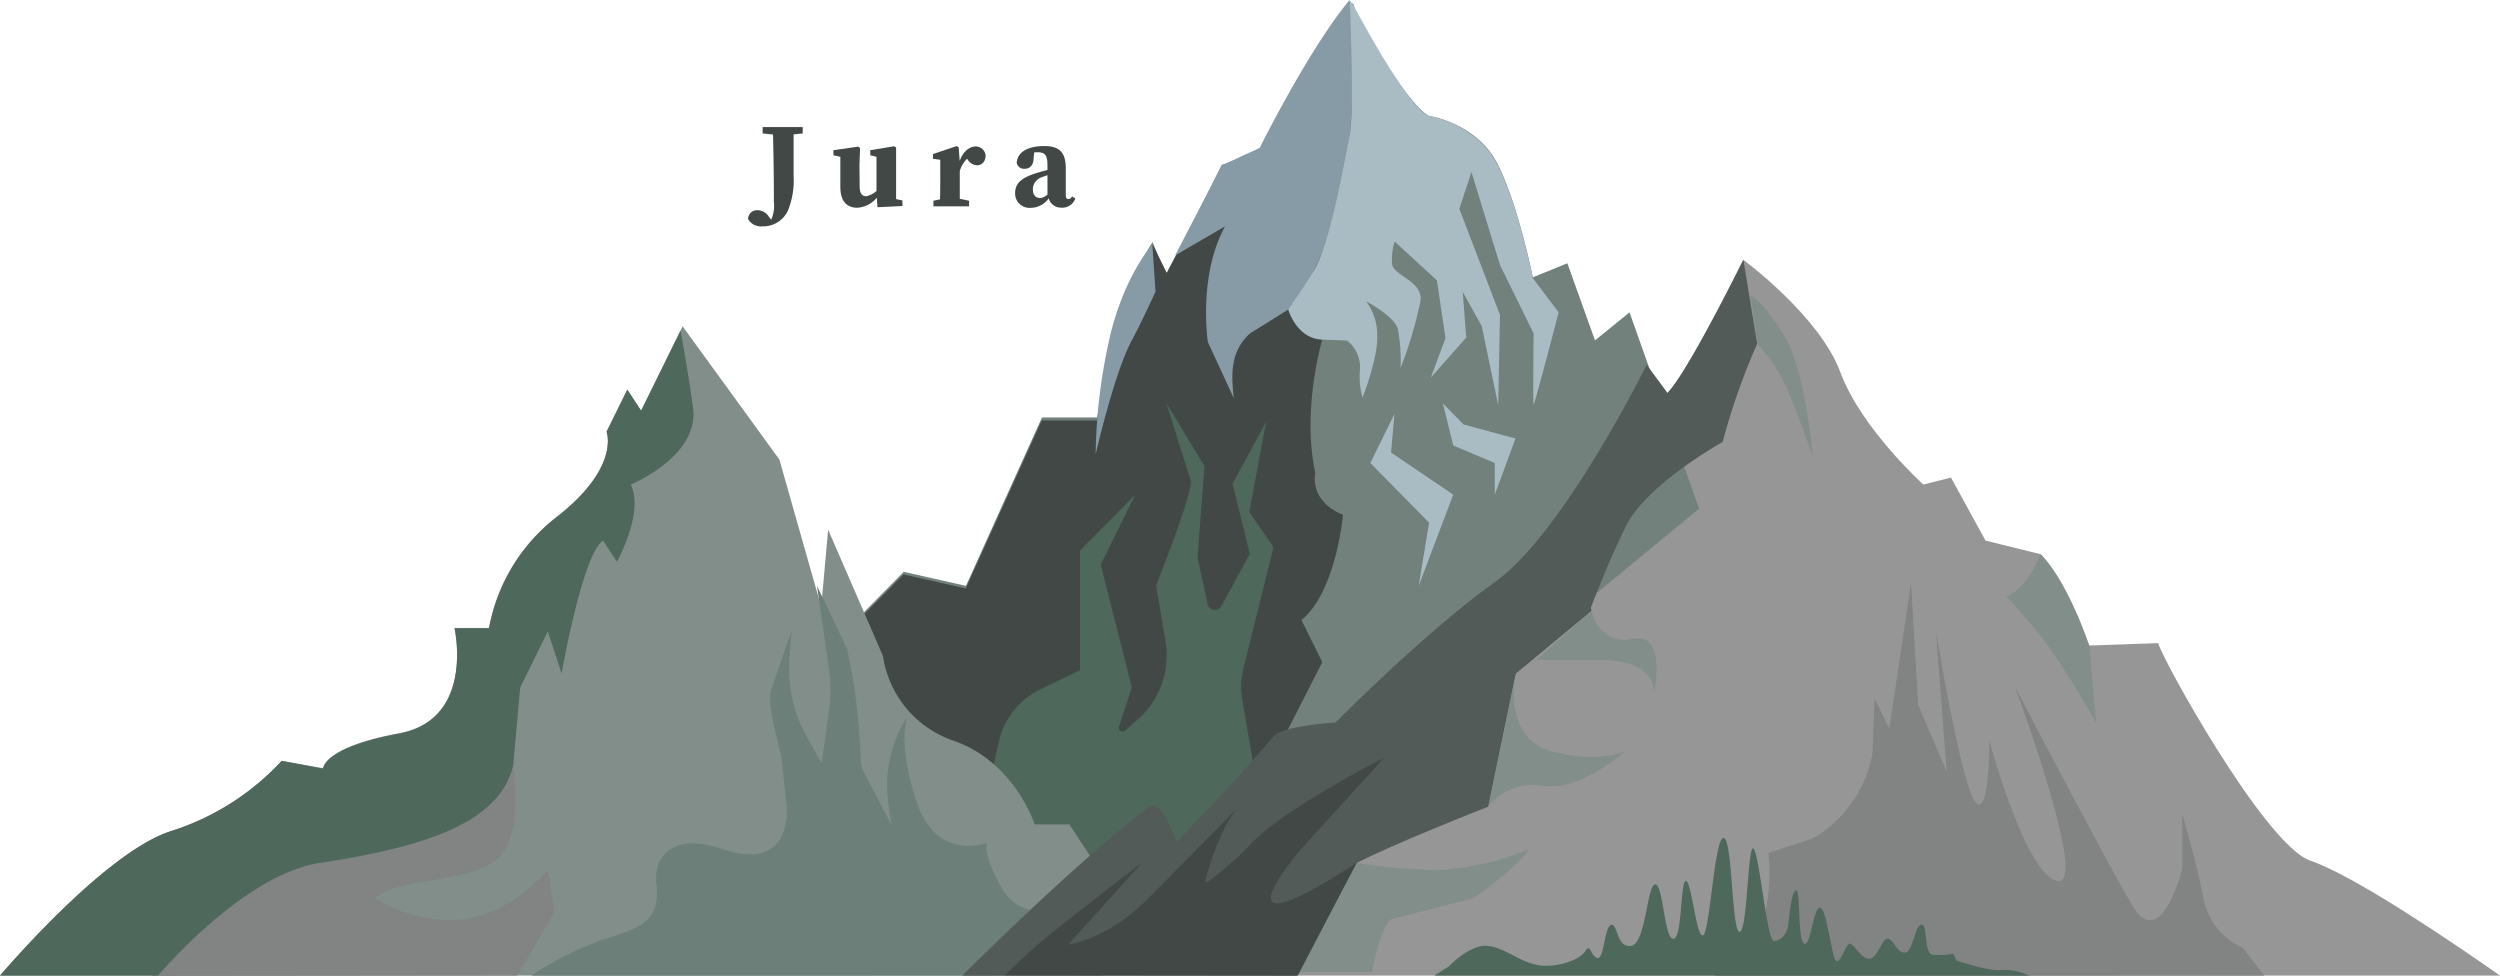 <svg xmlns="http://www.w3.org/2000/svg" viewBox="0 0 249.72 97.45"><defs><style>.cls-1{fill:#969696;}.cls-2{fill:#72817c;}.cls-3{fill:#414846;}.cls-4{fill:#4e685c;}.cls-5{fill:#828e8a;}.cls-6{fill:#6c7f78;}.cls-7{fill:#869ba5;}.cls-8{fill:#a9bcc4;}.cls-9{fill:#424846;}.cls-10{fill:#818483;}.cls-11{fill:#525b58;}</style></defs><title>logo</title><g id="Calque_1" data-name="Calque 1"><path class="cls-1" d="M250,100.45c-3.83-2.69-14.37-9.93-18.94-11.48S216,68.37,215.87,67.24l-6.9.24-4.84-9.12L198.61,57l-3.45-6.3-2.76.7s-6.22-5.61-8.29-11.22-9.67-11.21-9.67-11.21-5.52,11.21-7.59,13.32l-2.07-2.81s-8.29,16.82-15.19,21.73-15.88,14-15.88,14-5.29.31-6.22,1.41c-4.14,4.9-9.66,10.51-9.66,10.51s-1.49-4.47-2.76-3.51C108,89,98.88,98,96.39,100.45Z" transform="translate(-0.28 -3)"/><path class="cls-2" d="M94.74,97,76.06,69.23l7.59-2.11,6.91-7,6.21,1.4,7.59-16.82h5.53s1.38-11.21,5.52-17.52l1.38,3.5,5.53-11.21,4.14-1.4s4.14-8.41,6.9-12.62,2.16-.87,2.16-.87c-.86-1.73,5.31,9,7.51,10,0,0,4.83.7,6.9,4.91s3.46,11.21,3.46,11.21l3.45-1.4L159.6,37l3.45-2.8L170,53.81,118.9,95.9Z" transform="translate(-0.28 -3)"/><path class="cls-3" d="M113,100l13.15-7.79L122,89.46l10.36-20.32-2.08-4.21c3.46-2.8,4.15-10.51,4.15-10.51-3.46-1.4-2.77-4.2-2.77-4.2-1.38-6.31.7-13.32.7-13.32-3.46-1.4-3.46-3.5-3.46-3.5a62.42,62.42,0,0,0,3.46-7c3.13-3.18,3-19.63,2.79-23.26-.31.42-.84,1.19-1.76,2.59-2.76,4.2-6.9,12.61-6.9,12.61l-4.15,1.4-5.52,10.51-1.38-2.8C111.25,33.75,109.87,45,109.87,45h-5.53L96.75,61.78l-6.22-1.4-6.9,7L76,69.49l11.17,18C92.79,90,113,100,113,100Z" transform="translate(-0.28 -3)"/><path class="cls-4" d="M126.8,45.05c0-.35-1.72,9.11-1.72,9.11l2.41,3.5-3,12.1a7.7,7.7,0,0,0-.12,3.17l2.14,12.42-16.92,9.11-11-10.87L100.07,77a7.64,7.64,0,0,1,4.09-5.12l4-1.93V58l5.53-5.6-3.46,7,3.11,12.26-1.29,3.92a.38.38,0,0,0,.6.41L114,74.8A8.5,8.5,0,0,0,116.69,67l-.93-5.52s3.79-9.46,3.45-10.51-2.42-7.71-2.42-7.71l3.8,6.3-.69,9.12,1,4.65a.75.75,0,0,0,1.39.21l2.83-5.22-1.73-7Z" transform="translate(-0.28 -3)"/><path class="cls-5" d="M99.32,100.45,114,95.86l-6.9-10.51h-3.46S101.6,79,95.39,76.94a10.57,10.57,0,0,1-6.91-8.41L83,55.91l-.69,7.71L78.13,48.9,68.46,35.59,64.32,44l-1.38-2.1-2.07,4.2s1.38,3.5-4.84,8.41a18.18,18.18,0,0,0-6.9,11.21H45.68s2.07,9.11-5.53,10.52-7.59,3.5-7.59,3.5L28.42,79a25.57,25.57,0,0,1-11,7C11.62,87.8,3,97.31.28,100.45Z" transform="translate(-0.28 -3)"/><path class="cls-6" d="M110.43,100.45l-4.05-6.69s-4,1.43-6-2-1.5-4.56-1.5-4.56-5,1.9-7-4-1-8.56-1-8.56a12.84,12.84,0,0,0-2,6.85,23,23,0,0,0,.5,4l-3-5.71c-.25-1.13-.11-6-1.5-12l-3-6.28L83.11,70a13.74,13.74,0,0,1,0,3.68c-.19,1.58-.48,3.86-.78,5.54l-1.52-2.74a13.85,13.85,0,0,1-1.67-7.72l.19-2.67-2,5.71c-.5,1.52.69,5.26,1,6.85l.5,4.56s1,7.14-6.49,4.57c-5-1.71-6.8,1-6.5,3.42.5,4-1.77,4.52-5.49,5.71a32.85,32.85,0,0,0-7,3.55Z" transform="translate(-0.28 -3)"/><path class="cls-7" d="M120.93,37.16s-1-6.65,1.73-11.56l-5,2.92,4.66-9,3.79-1.75S131,7.91,135.09,3a78.85,78.85,0,0,1,0,13.55c-.69,6.07-1.38,7.94-1.38,7.94s-2.5,7.68-4.75,9.43l-3.8,2.37c-2.15,1.93-1.84,4.45-1.64,6.48Z" transform="translate(-0.28 -3)"/><path class="cls-7" d="M115.39,27.44s-2.57,2.72-4.12,8.67a55.82,55.82,0,0,0-1.55,12.27s1.89-8.23,3.62-11.39c.86-1.58,2.36-4.85,2.36-4.85Z" transform="translate(-0.28 -3)"/><path class="cls-8" d="M143,14.56c-2.07-.7-7.51-11-7.51-11L135.09,3s.52,10.89,0,13.55-2,11.07-3.63,13.61-2.5,3.76-2.5,3.76.82,2.89,3.35,3l2.52.09a3.42,3.42,0,0,1,1.29,3,7.64,7.64,0,0,0,.26,2.71s1.56-3.94,1.47-6.22a5.63,5.63,0,0,0-1.12-3.41s2.85,1.49,3.19,2.8a17.89,17.89,0,0,1,.26,3.86,39.94,39.94,0,0,0,2-6.75c.17-2-2.77-2.45-2.85-3.68a5.81,5.81,0,0,1,.26-2.19L143.81,31l.86,5.78-1.47,3.94,3.54-4-.35-4.56,1.9,3.42,1.64,7.88.18-9-4.06-10.6,1.21-3.68,2.85,9.29,3.36,6.83s-.08,7,0,7.1,2.5-9.2,2.5-9.2l-2.58-3.42s-1.39-7-3.46-11.21S143,14.56,143,14.56Z" transform="translate(-0.28 -3)"/><polygon class="cls-8" points="139.29 41.35 136.88 46.25 142.75 52.21 141.71 58.52 145.16 49.41 138.95 45.2 139.29 41.35"/><polygon class="cls-8" points="144.13 40.3 145.16 44.5 149.31 46.25 149.31 49.41 151.38 43.8 146.2 42.4 144.13 40.3"/><path class="cls-9" d="M151.66,70.28,159.25,64s-1.38-3.5.69-8.41l2.08-4.9,2.07-2.81s-6.91,8.41-7.6,11.92-4.14,6.3-6.9,7a4.65,4.65,0,0,0-2.19,1.7,27.26,27.26,0,0,0-3.34,6l4.15-3.5.69,12.61Z" transform="translate(-0.28 -3)"/><path class="cls-5" d="M159.25,64s.69,3.51,4.15,2.8,2.07,5.61,2.07,5.61.69-3.5-5.53-3.5h-6.21Z" transform="translate(-0.28 -3)"/><path class="cls-5" d="M151.66,70.28s-1.38,6.31,3.45,7.71,7.6,0,7.6,0-4.84,4.2-8.29,3.5a5.76,5.76,0,0,0-5.52,2.1Z" transform="translate(-0.28 -3)"/><path class="cls-10" d="M226.46,100.45l-2.15-2.77a6.77,6.77,0,0,1-3.91-4.87c-.71-3.65-2.14-8.52-2.14-8.52v5.48s-2.13,8.52-5,3.65-11.75-21.91-11.75-21.91S209,91.59,205.8,91,199,77,199,77s0,7.91-1.42,6.08-3.92-17-3.92-17l1.07,14-2.85-6.69-.71-12.17L189,75.77l-1.47-3-.22,5.48a12.22,12.22,0,0,1-6,8.52l-4.39,1.42a18.93,18.93,0,0,1-.59,7.1c-.69,2.35-3.14,4.19-4.81,5.2Z" transform="translate(-0.28 -3)"/><path class="cls-5" d="M204.13,58.36s-1.38,3.51-3.45,4.21a50.2,50.2,0,0,1,4.14,4.91c2.07,2.8,4.84,7.7,4.84,7.7l-.69-7.7S206.89,61.17,204.13,58.36Z" transform="translate(-0.28 -3)"/><path class="cls-5" d="M175.82,37.34A18,18,0,0,1,179.28,43c1.38,3.5,2.07,5.6,2.07,5.6s-.69-8.41-2.76-11.91-3.46-4.21-3.46-4.21Z" transform="translate(-0.28 -3)"/><path class="cls-5" d="M137.33,100.1c.28-1.51.91-4.29,1.9-5.29l8.29-2.11c4.83-3.5,5.52-4.9,5.52-4.9a27,27,0,0,1-9,2.1,56.93,56.93,0,0,1-8.28-.7l-5.69,10.9Z" transform="translate(-0.28 -3)"/><path class="cls-4" d="M203,100.45a6.54,6.54,0,0,0-2.83-.57c-1,.23-4.44-.93-4.44-.93l-.35-.69a7.47,7.47,0,0,1-2.05.11c-.91-.11-.46-3.12-1.14-3s-.8,2.67-1.6,2.78-1.14-1.27-1.71-1.39-1,1.86-1.82,2-1.6-1.5-2-1.5-.92,2-1.37,1.73-.91-5.21-1.6-5.32-.91,3.93-1.59,3.59-.35-5.33-.8-5.33-.69,2.55-.8,3.47S178.14,97,177.46,97s-1.48-9-2.05-9.25-.57,8.33-1.37,8.33-.69-9.38-1.6-9.38-1.37,9.49-2.05,9.73S169.25,91,168.68,91s-.34,5.78-1.26,5.78-1-5.55-1.82-5.44-.91,5.91-2.39,6.14-1.32-2.26-2-2.09-.68,3.48-1.37,3.3-.68-1.56-1.2-.69-2.9,1.74-4.79,1.39-3.25-1.74-5-1.91S145,99.53,145,99.53l-1.45.92Z" transform="translate(-0.28 -3)"/><path class="cls-11" d="M129.79,100.45l6-11.25c4.14-2.1,13.12-5.61,13.12-5.61l2.76-13.31L159,64.2s1.62-4.43,3.69-8.64,9.66-8.41,9.66-8.41a66.17,66.17,0,0,1,3.45-9.81l-1.38-8.41s-5.52,11.21-7.59,13.32l-2.07-2.81s-8.29,16.82-15.19,21.73-15.88,14-15.88,14-5.29.31-6.22,1.41c-4.14,4.9-9.66,10.51-9.66,10.51s-1.49-4.47-2.76-3.51C108,89,98.88,98,96.39,100.45Z" transform="translate(-0.28 -3)"/><path class="cls-9" d="M129.91,100.45l5.87-11.25c-15.19,9.81-5.52-1.4-5.52-1.4l8.28-9.11s-9.67,4.9-13.12,8.41a31.74,31.74,0,0,1-4.53,4,.14.14,0,0,1-.21-.16c.34-1.26,1.6-5.58,3.36-7.37l-9,9.11c-4.15,4.21-8.06,4.68-8.06,4.68l7.37-8.18s-5.53,4.21-9,7a60.16,60.16,0,0,0-4.68,4.24Z" transform="translate(-0.28 -3)"/><path class="cls-10" d="M51.94,100.45l3.75-6.34L55,89.9s-3.45,4.21-8.29,4.91a14.11,14.11,0,0,1-9-2.11c2.76-2.1,8.28-1.4,11.73-3.5s2.08-9.81,2.08-9.81a10.73,10.73,0,0,1-5.53,6c-4.14,1.75-6.9,1.05-15.53,3.85-7.23,2.35-13.24,9.11-15,11.25Z" transform="translate(-0.28 -3)"/><path class="cls-4" d="M16.05,100.45C19.81,96.2,26.3,90.12,32.21,89.2c9-1.4,17.95-3.5,19.34-9.81l.69-7.71L55,66.07l1.38,4.21S58.45,58.36,60.52,57l1.38,2.11s2.76-4.91,1.38-7.71c0,0,6.91-2.81,6.22-7.71-.5-3.56-1-6.37-1.24-7.65l-3.94,8-1.38-2.1-2.07,4.2s1.38,3.5-4.84,8.41a18.18,18.18,0,0,0-6.9,11.21H45.68s2.07,9.11-5.53,10.52-7.59,3.5-7.59,3.5L28.42,79a25.57,25.57,0,0,1-11,7C11.62,87.8,3,97.31.28,100.45Z" transform="translate(-0.28 -3)"/></g><g id="Calque_2" data-name="Calque 2"><path class="cls-3" d="M79.55,15.69c0,1.17,0,2.39,0,3.6v1.25A8,8,0,0,1,79,24a2.71,2.71,0,0,1-2.52,1.61A1.51,1.51,0,0,1,75,24.88.9.9,0,0,1,76,24a1.39,1.39,0,0,1,1.09.66l.39.48-.14.08-.1,0,0-.12a3.39,3.39,0,0,0,.34-1.93c0-1.19,0-3.36-.1-7.44Zm-3.09,0h4v.64l-1.79.18H78.2l-1.74-.18Z" transform="translate(-0.28 -3)"/><path class="cls-3" d="M86.15,21.6c0,.75.25,1,.65,1a2.09,2.09,0,0,0,1.41-1h.46v.8h-.78l.38-.35a2.72,2.72,0,0,1-2.35,1.7c-1,0-1.72-.58-1.7-2.16l0-3.23.38.39-1.07-.24V18L86,17.65l.19.13-.06,1.7Zm1.78,2.1-.1-1.41,0-3.94.38.4-1-.24V18l2.39-.39.19.13,0,1.7v4L89,22.72l1.42.3v.56Z" transform="translate(-0.28 -3)"/><path class="cls-3" d="M94.2,21.05v-.7c0-.66,0-.91,0-1.39l-.73-.1v-.47l2.37-.8.2.13.11,1.47v1.86c0,.74,0,2,0,2.52h-2C94.19,23,94.2,21.79,94.2,21.05Zm-.68,2,1.15-.24h1.26l1.15.24v.56H93.52Zm1.7-3.55h.9l-.16.33c.21-1.47,1.05-2.2,1.77-2.2a1,1,0,0,1,1,.88c0,.63-.37,1-.85,1a1.12,1.12,0,0,1-.93-.56l-.35-.45.48.17a3,3,0,0,0-1,1.67l-.88-.09Z" transform="translate(-0.28 -3)"/><path class="cls-3" d="M104,20.23c.49-.15,1.34-.37,1.91-.51v.5a11.86,11.86,0,0,0-1.56.48,1.29,1.29,0,0,0-.9,1.2c0,.6.31.88.72.88.23,0,.42-.1.8-.38l.48-.36.13.18-.51.54a2.22,2.22,0,0,1-1.82,1,1.44,1.44,0,0,1-1.57-1.54C101.72,21.36,102.19,20.76,104,20.23Zm.91,2.35v-3c0-1.06-.21-1.37-1-1.37a4,4,0,0,0-1.12.17l.82-.47-.08.83c0,.8-.42,1.12-.88,1.12a.74.74,0,0,1-.81-.6c.06-1,1-1.67,2.75-1.67,1.54,0,2.15.65,2.15,2.25v2.69c0,.24.1.35.27.35s.22-.06.36-.26l.32.21a1.37,1.37,0,0,1-1.44.91A1.24,1.24,0,0,1,105,22.58Z" transform="translate(-0.28 -3)"/></g></svg>